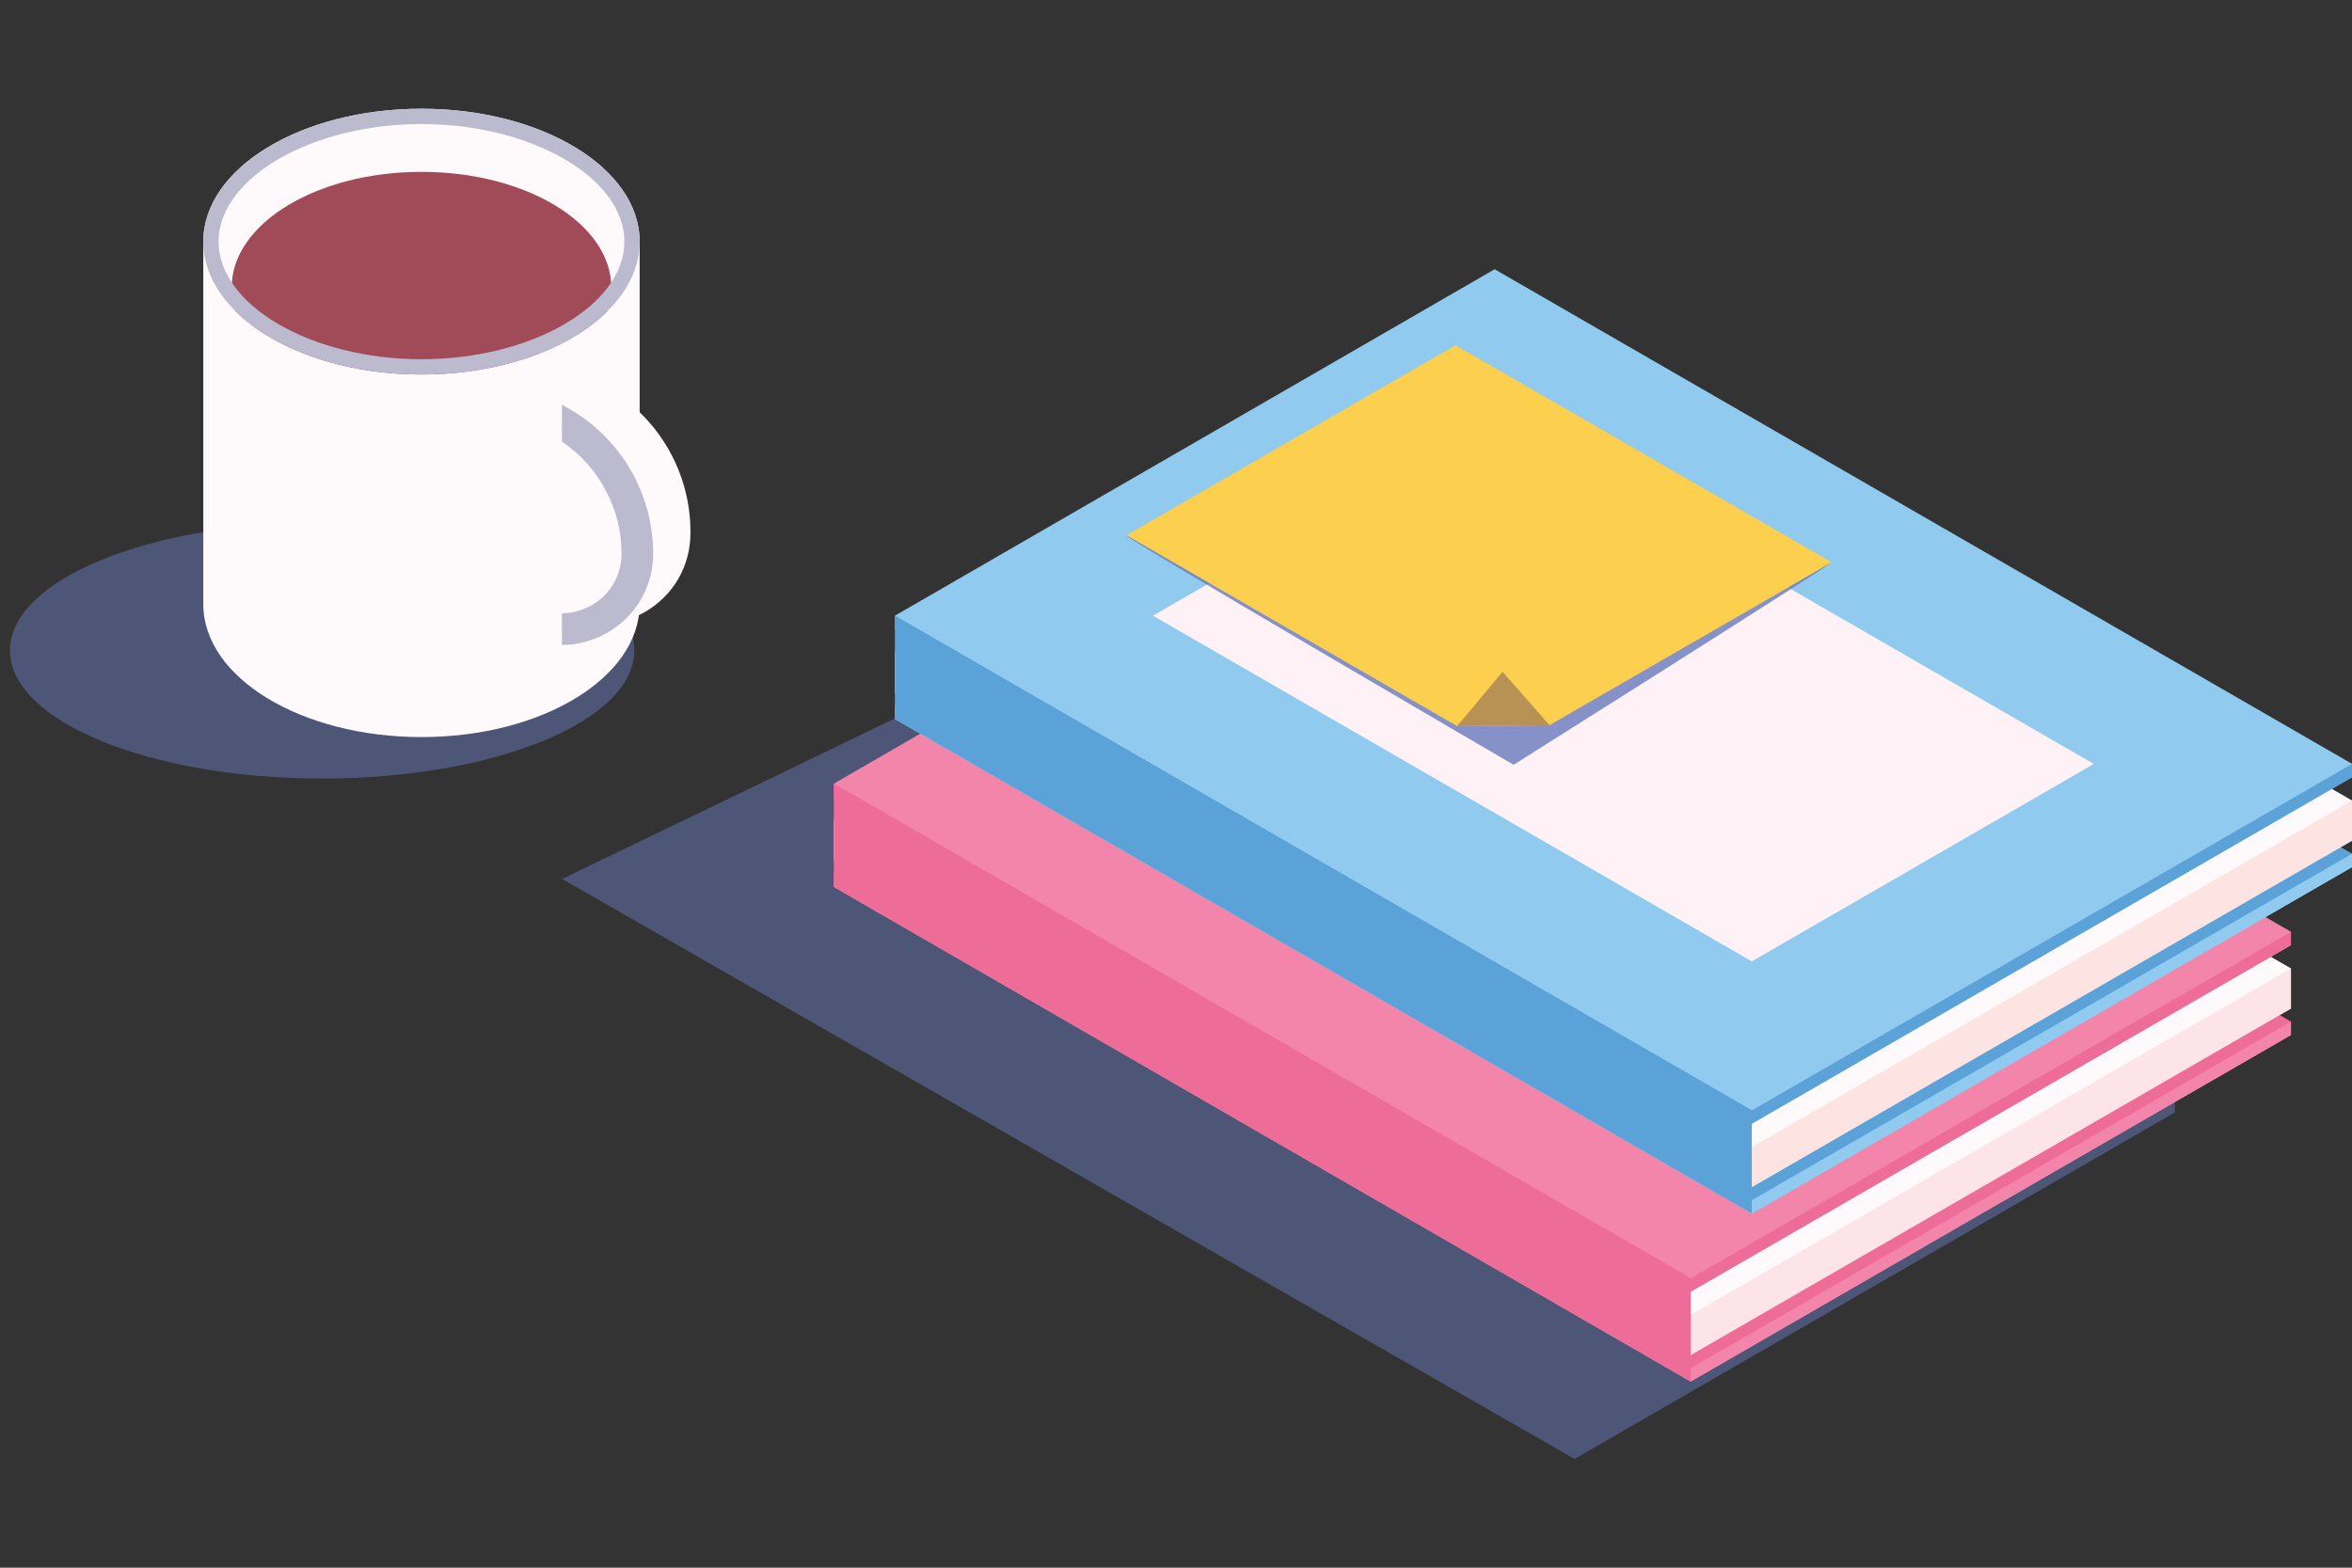 <?xml version="1.0" encoding="utf-8"?>
<!-- Generator: Adobe Illustrator 16.0.0, SVG Export Plug-In . SVG Version: 6.00 Build 0)  -->
<!DOCTYPE svg PUBLIC "-//W3C//DTD SVG 1.1//EN" "http://www.w3.org/Graphics/SVG/1.1/DTD/svg11.dtd">
<svg version="1.1" id="Layer_1" xmlns="http://www.w3.org/2000/svg" xmlns:xlink="http://www.w3.org/1999/xlink" x="0px" y="0px"
	 width="150px" height="100px" viewBox="0 0 150 100" enable-background="new 0 0 150 100" xml:space="preserve">
<rect x="0" y="0" width="150" height="100" fill="#333333" stroke="none"/>
<polygon opacity="0.5" fill="#687BBC" points="138.701,64.378 84.017,32.827 35.851,56.067 100.417,93.063 138.701,70.96 
	138.701,70.108 137.979,69.691 138.701,69.273 138.701,66.718 137.411,65.974 138.701,65.229 "/>
<g>
	<g>
		<polygon fill="#F384AA" points="146.111,66.02 91.427,34.469 53.175,56.57 107.827,88.124 		"/>
		<polygon fill="#F384AA" points="53.175,55.719 53.175,56.57 107.827,88.124 146.111,66.02 146.111,65.168 		"/>
		<g>
			<polygon fill="#EE6C98" points="146.111,65.168 91.427,33.617 53.175,55.719 107.827,87.271 			"/>
		</g>
	</g>
	<g>
		<polygon fill="#F384AA" points="146.111,64.334 91.427,32.783 53.175,54.884 107.827,86.438 		"/>
		<polygon fill="#FDE4E9" points="53.175,52.328 53.175,54.884 107.827,86.438 146.111,64.334 146.111,61.777 		"/>
		<g>
			<polygon fill="#FEF9FB" points="146.111,61.777 91.427,30.226 53.175,52.328 107.827,83.881 			"/>
		</g>
	</g>
	<g>
		<polygon fill="#F384AA" points="146.111,60.289 91.427,28.738 53.175,50.839 107.827,82.394 		"/>
		<polygon fill="#EE6C98" points="53.175,49.988 53.175,50.839 107.827,82.394 146.111,60.289 146.111,59.438 		"/>
		<g>
			<polygon fill="#F384AA" points="146.111,59.438 91.427,27.886 53.175,49.988 107.827,81.541 			"/>
		</g>
	</g>
	<polygon fill="#EE6C98" points="107.827,81.541 107.827,88.124 53.175,56.57 53.175,49.988 	"/>
</g>
<g>
	<g>
		<polygon fill="#90CBEF" points="150.007,55.31 95.322,23.758 57.07,45.86 111.722,77.412 		"/>
		<polygon fill="#90CBEF" points="57.07,45.007 57.07,45.86 111.722,77.412 150.007,55.31 150.007,54.457 		"/>
		<g>
			<polygon fill="#5BA2D9" points="150.007,54.457 95.322,22.906 57.07,45.007 111.722,76.561 			"/>
		</g>
	</g>
	<g>
		<polygon fill="#90CBEF" points="150.007,53.623 95.322,22.072 57.07,44.173 111.722,75.725 		"/>
		<polygon fill="#FDE4E2" points="57.07,41.617 57.07,44.173 111.722,75.725 150.007,53.623 150.007,51.066 		"/>
		<g>
			<polygon fill="#FEF9FB" points="150.007,51.066 95.322,19.516 57.07,41.617 111.722,73.17 			"/>
		</g>
	</g>
	<g>
		<polygon fill="#90CBEF" points="150.007,49.579 95.322,18.028 57.07,40.129 111.722,71.681 		"/>
		<polygon fill="#5BA2D9" points="57.07,39.276 57.07,40.129 111.722,71.681 150.007,49.579 150.007,48.727 		"/>
		<g>
			<polygon fill="#90CBEF" points="150.007,48.727 95.322,17.175 57.07,39.276 111.722,70.829 			"/>
			<polygon fill="#FEF2F7" points="73.533,39.274 95.325,26.683 133.535,48.729 111.722,61.323 			"/>
		</g>
	</g>
	<polygon fill="#5BA2D9" points="111.722,70.829 111.722,77.412 57.07,45.86 57.07,39.276 	"/>
</g>
<ellipse opacity="0.5" fill="#687BBC" cx="20.543" cy="41.494" rx="19.908" ry="8.167"/>
<g>
	<g>
		<path fill="#FEF9FB" d="M31.343,9.241l-18.378,6.172v23.127c0,4.681,6.23,8.477,13.915,8.477c7.685,0,13.915-3.796,13.915-8.477
			V15.413L31.343,9.241z"/>
		<ellipse fill="#FEF9FB" cx="26.88" cy="15.413" rx="13.915" ry="8.477"/>
		<path fill="#A14B59" d="M15.034,19.86c2.451,2.418,6.839,4.029,11.846,4.029c5.007,0,9.395-1.611,11.846-4.029
			c0.169-0.491,0.259-1,0.259-1.522c0-4.073-5.419-7.375-12.105-7.375c-6.686,0-12.106,3.301-12.106,7.375
			C14.774,18.86,14.865,19.37,15.034,19.86z"/>
	</g>
	<path fill="#BCBACE" d="M26.88,7.912c7.014,0,12.94,3.435,12.94,7.501c0,4.067-5.926,7.502-12.94,7.502s-12.94-3.435-12.94-7.502
		C13.94,11.347,19.866,7.912,26.88,7.912 M26.88,6.937c-7.685,0-13.915,3.795-13.915,8.476c0,4.682,6.23,8.477,13.915,8.477
		c7.685,0,13.915-3.794,13.915-8.477C40.794,10.732,34.565,6.937,26.88,6.937L26.88,6.937z"/>
	<g>
		<path fill="#FEF9FB" d="M38.75,24.759l-0.508-0.293v0.008l-0.008-0.004v0.009l-0.008-0.005v0.009l-0.007-0.004v0.009l-0.009-0.004
			v0.009l-0.008-0.005v0.009l-0.008-0.004v0.009l-0.008-0.004v0.009l-0.007-0.004v0.009l-0.008-0.005v0.01l-0.007-0.005v0.009
			l-0.009-0.004v0.009l-0.008-0.004v0.009l-0.007-0.005v0.009l-0.009-0.004v0.01l-0.007-0.005v0.01l-0.008-0.005v0.009l-0.008-0.004
			v0.008l-0.008-0.004v0.009l-0.008-0.005v0.009l-0.008-0.004v0.009l-0.008-0.005v0.009l-0.008-0.005v0.009l-0.008-0.004v0.009
			l-0.008-0.005v0.009l-0.008-0.004v0.009l-0.008-0.005v0.01l-0.008-0.005v0.009l-0.008-0.004v0.009l-0.008-0.005v0.009L38.002,24.6
			v0.009l-0.008-0.004v0.009l-0.008-0.005v0.009l-0.008-0.004v0.009l-0.008-0.004v0.009l-0.008-0.005v0.009l-0.008-0.004v0.009
			l-0.008-0.004v0.009l-0.008-0.004v0.009l-0.008-0.005v0.009l-0.008-0.004v0.008l-0.008-0.004v0.009l-0.008-0.004v0.009
			l-0.009-0.005v0.009l-0.007-0.004v0.009l-0.008-0.004v0.009l-0.008-0.004v0.009l-0.007-0.005v0.009l-0.009-0.005v0.009
			l-0.007-0.004v0.009l-0.008-0.005v0.009l-0.008-0.004v0.009l-0.008-0.005v0.009l-0.008-0.005v0.009l-0.007-0.005v0.01
			l-0.008-0.005v0.009l-0.008-0.005v0.009l-0.007-0.004v0.009l-0.009-0.005v0.01l-0.007-0.005v0.01l-0.008-0.004v0.009l-0.008-0.005
			v0.009l-0.008-0.004v0.009l-0.008-0.005v0.009l-0.008-0.005v0.009l-0.008-0.004v0.009l-0.008-0.005v0.009l-0.008-0.005v0.009
			l-0.009-0.004v0.009l-0.008-0.005v0.009l-0.008-0.004v0.009l-0.007-0.004v0.009l-0.008-0.005v0.009l-0.008-0.004v0.008
			l-0.008-0.004v0.008l-0.008-0.004v0.01l-0.007-0.005v0.009l-0.009-0.004v0.008l-0.007-0.004v0.009L37.61,24.82v0.009l-0.008-0.004
			v0.009l-0.007-0.005v0.009l-0.008-0.005v0.009l-0.008-0.004v0.009l-0.008-0.005v0.009l-0.008-0.004v0.009l-0.008-0.004v0.009
			l-0.008-0.005v0.009l-0.007-0.005v0.01l-0.009-0.005v0.009l-0.008-0.005v0.009l-0.007-0.004v0.009l-0.009-0.005v0.01l-0.007-0.005
			v0.009l-0.009-0.004v0.009l-0.008-0.005V24.9l-0.008-0.004v0.009L37.466,24.9v0.009l-0.008-0.005v0.009l-0.008-0.005v0.01
			l-0.008-0.005v0.009l-0.008-0.005v0.009l-0.008-0.004v0.009l-0.008-0.005v0.009l-0.008-0.004v0.009l-0.008-0.005v0.009
			l-0.008-0.005v0.009l-0.008-0.004v0.008l-0.008-0.004v0.009l-0.008-0.005v0.01l-0.008-0.005v0.009l-0.008-0.004v0.008
			l-0.008-0.004v0.009l-0.008-0.004v0.009l-0.008-0.004v0.009l-0.008-0.004v0.009l-0.008-0.005v0.009l-0.008-0.004v0.009
			l-0.008-0.004v0.009l-0.009-0.004v0.009l-0.007-0.004v0.01l-0.009-0.005v0.009l-0.007-0.004v0.009l-0.008-0.004v0.009
			l-0.009-0.005v0.009l-0.007-0.004v0.009l-0.008-0.005v0.01l-0.008-0.005v0.009l-0.008-0.004v0.009l-0.008-0.005v0.009
			l-0.008-0.005v0.009l-0.009-0.004v0.009l-0.007-0.005v0.009l-0.008-0.004v0.009l-0.008-0.005v0.009l-0.008-0.005v0.009
			l-0.008-0.004v0.009l-0.008-0.005v0.01l-0.008-0.005v0.009l-0.008-0.004v0.009l-0.008-0.005v0.009l-0.008-0.005v0.009
			l-0.007-0.004v0.009l-0.008-0.005v0.01l-0.008-0.005v0.009l-0.008-0.004v0.008l-0.008-0.004v0.009l-0.008-0.005v0.009
			l-0.008-0.004v0.008l-0.008-0.004v0.01l-0.008-0.005v0.009l-0.007-0.004v0.009l-0.008-0.004v0.009l-0.008-0.004v0.009
			l-0.007-0.004v0.009l-0.008-0.005v0.009l-0.008-0.004v0.009l-0.008-0.004v0.009l-0.008-0.005v0.009l-0.008-0.004v0.009
			l-0.008-0.004v0.01l-0.007-0.005v0.009l-0.009-0.004v0.009l-0.008-0.005v0.009l-0.007-0.005v0.009l-0.009-0.004v0.01l-0.007-0.005
			v0.01l-0.008-0.005v0.009l-0.008-0.004v0.009l-0.008-0.005v0.009l-0.007-0.004v0.009l-0.009-0.005v0.01l-0.008-0.005v0.009
			l-0.008-0.004v0.009l-0.008-0.005v0.009l-0.008-0.005v0.009l-0.008-0.004v0.009l-0.008-0.005v0.01l-0.008-0.005v0.009
			l-0.008-0.004v0.009l-0.008-0.005v0.009l-0.008-0.004v0.008l-0.008-0.004v0.009l-0.008-0.005v0.01l-0.008-0.005v0.009
			l-0.008-0.004v0.008l-0.008-0.004v0.009l-0.008-0.004v0.009l-0.008-0.004v0.01l-0.008-0.005v0.009l-0.008-0.004v0.009
			l-0.008-0.004v0.009l-0.008-0.005v0.009L36.7,25.331v0.009l-0.008-0.004v0.01l-0.008-0.005v0.009l-0.008-0.004v0.009l-0.008-0.004
			v0.009l-0.008-0.005v0.009l-0.008-0.004v0.009l-0.008-0.005v0.01l-0.008-0.005v0.009l-0.008-0.004v0.009l-0.008-0.005v0.009
			l-0.008-0.005v0.009l-0.007-0.004v0.009l-0.008-0.005v0.009l-0.008-0.004v0.009l-0.008-0.005v0.009l-0.009-0.005v0.009
			l-0.007-0.004v0.01l-0.008-0.005v0.01l-0.008-0.005v0.009l-0.008-0.004v0.009l-0.008-0.005v0.009l-0.007-0.004v0.008l-0.008-0.004
			v0.009l-0.008-0.005v0.01L36.5,25.443v0.008l-0.008-0.004v0.008l-0.009-0.004v0.009l-0.007-0.004v0.009l-0.009-0.004v0.009
			l-0.008-0.005v0.009l-0.007-0.004v0.009l-0.009-0.004v0.009l-0.008-0.004v0.009l-0.007-0.004v0.009l-0.009-0.005v0.009
			l-0.007-0.004v0.009l-0.008-0.004v0.009l-0.008-0.004v0.009l-0.007-0.005v0.009l-0.008-0.004v0.01l-0.007-0.005v0.01l-0.009-0.005
			v0.009l-0.008-0.004v0.009l-0.007-0.005v0.009l-0.009-0.005v0.009l-0.007-0.004v0.009l-0.008-0.005v0.01l-0.009-0.005v0.009
			l-0.007-0.004v0.009L36.3,25.555v0.009l-0.008-0.004v0.009l-0.009-0.005v0.01l-0.007-0.005v0.009l-0.009-0.004v0.009l-0.008-0.005
			v0.009l-0.008-0.005v0.009l-0.008-0.004v0.009l-0.008-0.005v0.01l-0.008-0.005v0.009L36.22,25.6v0.009l-0.008-0.005v0.009
			l-0.008-0.004v0.008l-0.008-0.004v0.009l-0.008-0.005v0.01l-0.008-0.005v0.009l-0.008-0.004v0.009l-0.008-0.004v0.009
			l-0.007-0.004v0.009l-0.008-0.005v0.009l-0.008-0.004v0.009l-0.008-0.004v0.009l-0.008-0.004v0.009l-0.008-0.004v0.009
			l-0.008-0.004v0.009L36.1,25.667v0.01l-0.008-0.005v0.009l-0.008-0.004v0.009l-0.007-0.004v0.009l-0.01-0.005v0.009l-0.007-0.004
			v0.01l-0.008-0.005v0.01l-0.008-0.005v0.009l-0.008-0.004v0.009l-0.008-0.005v0.009l-0.007-0.004v0.01l-0.008-0.005v0.01
			l-0.008-0.005v0.009l-0.008-0.004v0.009l-0.008-0.005v0.009l-0.008-0.005v0.009l-0.008-0.004v0.009l-0.008-0.005v0.01
			l-0.008-0.004v0.009l-0.008-0.004v0.009l-0.008-0.005v0.009l-0.008-0.004v0.009l-0.008-0.004v0.009l-0.008-0.004v0.009
			l-0.008-0.005v0.009L35.9,25.779v0.008l-0.008-0.004v0.009l-0.008-0.005v0.009l-0.008-0.005v0.009l-0.008-0.004v0.009
			l-0.009-0.004v0.009l-0.008-0.004v0.009l-0.007-0.005v0.009l-0.009-0.004v2.353c2.36,1.588,3.804,4.272,3.804,7.14
			c0,0.91-0.312,1.755-0.867,2.424c-0.176,0.025-0.353,0.039-0.53,0.039v0.004c-0.002,0-0.005,0-0.008,0v0.005
			c-0.002,0-0.005,0-0.008,0v0.004c-0.003,0-0.005,0-0.007,0v0.004c-0.003,0-0.005,0-0.009,0v0.004c-0.003,0-0.005,0-0.008,0v0.004
			c-0.003,0-0.005,0-0.008,0v0.004c-0.002,0-0.005,0-0.008,0v0.005c-0.003,0-0.005,0-0.007,0v0.004c-0.003,0-0.006,0-0.008,0v0.004
			c-0.002,0-0.005,0-0.007,0v0.004c-0.004,0-0.007,0-0.009,0v0.003c-0.002,0-0.005,0-0.008,0v0.005c-0.003,0-0.005,0-0.007,0v0.004
			c-0.003,0-0.006,0-0.009,0v0.004c-0.002,0-0.005,0-0.007,0v0.004c-0.003,0-0.006,0-0.008,0v0.004c-0.002,0-0.006,0-0.008,0v0.004
			c-0.003,0-0.005,0-0.008,0v0.005c-0.002,0-0.005,0-0.008,0v0.004c-0.002,0-0.005,0-0.008,0v0.004c-0.002,0-0.005,0-0.008,0v0.005
			c-0.002,0-0.005,0-0.008,0v0.004c-0.002,0-0.005,0-0.008,0v0.004c-0.002,0-0.005,0-0.008,0v0.005c-0.002,0-0.005,0-0.008,0v0.004
			c-0.002,0-0.005,0-0.008,0v0.004c-0.003,0-0.005,0-0.008,0v0.004c-0.003,0-0.005,0-0.008,0v0.004c-0.003,0-0.005,0-0.008,0v0.004
			c-0.003,0-0.005,0-0.008,0v0.004c-0.003,0-0.005,0-0.008,0v0.004c-0.003,0-0.005,0-0.008,0v0.004c-0.003,0-0.005,0-0.008,0v0.004
			c-0.003,0-0.005,0-0.008,0v0.004c-0.003,0-0.005,0-0.008,0v0.004c-0.002,0-0.006,0-0.008,0v0.004c-0.003,0-0.006,0-0.008,0v0.004
			c-0.003,0-0.006,0-0.008,0v0.004c-0.003,0-0.006,0-0.008,0v0.004c-0.003,0-0.006,0-0.008,0v0.004c-0.002,0-0.005,0-0.008,0v0.005
			c-0.003,0-0.006,0-0.008,0v0.004c-0.003,0-0.006,0-0.009,0v0.004c-0.002,0-0.004,0-0.007,0v0.004c-0.002,0-0.005,0-0.008,0v0.004
			c-0.002,0-0.005,0-0.008,0v0.005c-0.002,0-0.005,0-0.007,0v0.004c-0.002,0-0.005,0-0.009,0v0.003c-0.002,0-0.004,0-0.007,0v0.004
			c-0.002,0-0.005,0-0.008,0v0.004c-0.002,0-0.005,0-0.008,0v0.004c-0.003,0-0.005,0-0.008,0v0.005c-0.003,0-0.005,0-0.008,0v0.004
			c-0.002,0-0.004,0-0.007,0v0.004c-0.003,0-0.006,0-0.008,0v0.004c-0.003,0-0.005,0-0.008,0v0.004c-0.002,0-0.004,0-0.007,0v0.004
			c-0.003,0-0.006,0.001-0.009,0.001v0.004c-0.002,0-0.004,0-0.007,0v0.004c-0.003,0-0.005,0-0.008,0v0.004
			c-0.003,0-0.006,0-0.008,0v0.004c-0.003,0-0.006,0-0.008,0v0.004c-0.003,0-0.006,0-0.008,0v0.004c-0.002,0-0.006,0-0.008,0v0.004
			c-0.003,0-0.006,0-0.008,0v0.004c-0.003,0-0.006,0-0.008,0v0.004c-0.003,0-0.006,0-0.008,0v0.004c-0.003,0-0.006,0-0.009,0v0.004
			c-0.002,0-0.005,0-0.008,0v0.004c-0.002,0-0.005,0-0.008,0v0.004c-0.002,0-0.005,0-0.007,0v0.004c-0.002,0-0.005,0-0.008,0v0.004
			c-0.002,0-0.005,0-0.008,0v0.004c-0.002,0-0.005,0-0.008,0v0.004c-0.002,0-0.005,0-0.008,0v0.004c-0.002,0-0.005,0-0.007,0v0.004
			c-0.002,0-0.006,0-0.009,0v0.004c-0.002,0-0.004,0-0.007,0v0.004c-0.003,0-0.005,0-0.008,0v0.004c-0.002,0-0.005,0-0.008,0v0.004
			c-0.003,0-0.005,0-0.007,0v0.004c-0.003,0-0.005,0-0.008,0v0.003c-0.002,0-0.004,0-0.008,0v0.004c-0.003,0-0.005,0-0.008,0v0.004
			c-0.002,0-0.005,0-0.008,0v0.003c-0.003,0-0.005,0-0.008,0v0.005c-0.003,0-0.006,0-0.008,0v0.004c-0.002,0-0.005,0-0.007,0v0.004
			c-0.003,0-0.006,0-0.009,0v0.004c-0.002,0-0.005,0-0.008,0v0.004c-0.003,0-0.005,0-0.007,0v0.005c-0.003,0-0.006,0-0.009,0v0.004
			c-0.002,0-0.005,0-0.007,0v0.004c-0.003,0-0.006,0-0.009,0v0.004c-0.002,0-0.005,0-0.008,0V38.2c-0.003,0-0.005,0-0.008,0v0.004
			c-0.002,0-0.005,0-0.008,0v0.004c-0.002,0-0.005,0-0.008,0v0.004c-0.002,0-0.005,0-0.008,0v0.004c-0.002,0-0.005,0-0.008,0v0.004
			c-0.002,0-0.005,0-0.008,0v0.004c-0.002,0-0.005,0-0.008,0v0.004c-0.003,0-0.005,0.001-0.008,0.001v0.004
			c-0.002,0-0.005,0-0.008,0v0.004c-0.003,0-0.005,0-0.008,0v0.004c-0.003,0-0.005,0-0.008,0v0.004c-0.003,0-0.005,0-0.008,0v0.004
			c-0.003,0-0.005,0-0.008,0v0.004c-0.002,0-0.005,0-0.008,0v0.004c-0.003,0-0.006,0-0.008,0v0.004c-0.003,0-0.006,0-0.008,0v0.004
			c-0.003,0-0.006,0-0.008,0v0.004c-0.003,0-0.006,0-0.008,0v0.004c-0.002,0-0.005,0-0.008,0v0.004c-0.003,0-0.006,0-0.008,0v0.004
			c-0.003,0-0.006,0-0.008,0v0.004c-0.003,0-0.005,0-0.008,0v0.004c-0.003,0-0.006,0-0.008,0v0.004c-0.002,0-0.005,0-0.009,0v0.004
			c-0.002,0-0.005,0-0.007,0v0.004c-0.002,0-0.006,0-0.009,0v0.004c-0.002,0-0.004,0-0.007,0v0.003c-0.002,0-0.005,0-0.008,0v0.004
			c-0.002,0-0.005,0-0.009,0v0.004c-0.002,0-0.004,0-0.007,0v0.004c-0.002,0-0.005,0-0.008,0v0.004c-0.002,0-0.004,0-0.008,0v0.004
			c-0.003,0-0.005,0-0.008,0v0.004c-0.003,0-0.005,0-0.008,0v0.004c-0.003,0-0.005,0-0.008,0v0.004c-0.003,0-0.006,0-0.009,0v0.004
			c-0.002,0-0.004,0-0.007,0v0.004c-0.003,0-0.005,0-0.008,0v0.004c-0.003,0-0.005,0-0.008,0v0.004c-0.003,0-0.005,0-0.008,0v0.004
			c-0.003,0-0.006,0-0.008,0v0.004c-0.003,0-0.006,0-0.008,0v0.004c-0.003,0-0.006,0-0.008,0v0.004c-0.003,0-0.006,0-0.008,0v0.004
			c-0.003,0-0.006,0-0.008,0v0.004c-0.003,0-0.006,0-0.008,0v0.004c-0.002,0-0.005,0-0.007,0v0.004c-0.003,0-0.006,0-0.008,0v0.004
			c-0.003,0-0.006,0-0.008,0v0.004c-0.002,0-0.005,0-0.008,0v0.004c-0.002,0-0.004,0-0.008,0v0.004c-0.002,0-0.005,0-0.008,0v0.005
			c-0.002,0-0.005,0-0.008,0v0.004c-0.002,0-0.005,0-0.008,0v0.004c-0.002,0-0.005,0-0.008,0v0.004c-0.002,0-0.004,0-0.007,0v0.004
			c-0.002,0-0.005,0-0.008,0v0.004c-0.003,0-0.005,0-0.008,0v0.004c-0.003,0-0.005,0-0.007,0v0.004c-0.003,0-0.005,0-0.008,0v0.004
			c-0.003,0-0.005,0-0.008,0v0.003c-0.003,0-0.005,0-0.008,0v0.004c-0.002,0-0.005,0-0.008,0v0.004c-0.003,0-0.005,0-0.008,0v0.004
			c-0.003,0-0.005,0-0.008,0v0.004c-0.002,0-0.004,0-0.007,0v0.004c-0.003,0-0.007,0-0.009,0V38.5c-0.002,0-0.005,0-0.008,0v0.004
			c-0.003,0-0.005,0-0.007,0v0.005c-0.003,0-0.006,0-0.009,0v0.004c-0.002,0-0.005,0-0.007,0v0.005c-0.003,0-0.006,0-0.008,0v0.004
			c-0.002,0-0.005,0-0.008,0v0.004c-0.003,0-0.005,0-0.008,0v0.004c-0.002,0-0.005,0-0.007,0v0.005c-0.002,0-0.005,0-0.009,0v0.004
			c-0.002,0-0.005,0-0.008,0v0.004c-0.002,0-0.005,0-0.008,0v0.004c-0.002,0-0.005,0-0.008,0v0.004c-0.002,0-0.005,0-0.008,0v0.004
			c-0.002,0-0.005,0-0.008,0v0.004c-0.002,0-0.005,0-0.008,0v0.004c-0.002,0-0.005,0-0.008,0v0.004c-0.003,0-0.005,0-0.008,0v0.004
			c-0.003,0-0.005,0-0.008,0v0.004c-0.003,0-0.005,0-0.008,0v0.005c-0.002,0-0.005,0-0.008,0v0.003c-0.003,0-0.005,0-0.008,0v0.004
			c-0.003,0-0.005,0-0.008,0v0.004c-0.003,0-0.005,0-0.008,0v0.004c-0.003,0-0.005,0-0.008,0v0.004c-0.002,0-0.005,0-0.008,0v0.005
			c-0.003,0-0.005,0-0.008,0v0.004c-0.003,0-0.006,0-0.008,0v0.004c-0.003,0-0.005,0-0.008,0v0.003c-0.003,0-0.006,0-0.008,0v0.004
			c-0.002,0-0.005,0-0.008,0v0.004c-0.003,0-0.005,0.001-0.008,0.001v0.003c-0.003,0-0.006,0-0.008,0v0.004
			c-0.003,0-0.005,0.001-0.008,0.001v0.004c-0.003,0-0.006,0-0.008,0v0.003c-0.002,0-0.005,0-0.008,0v0.004
			c-0.002,0-0.005,0-0.008,0v0.005c-0.002,0-0.005,0-0.008,0v0.004c-0.002,0-0.005,0-0.008,0v0.004c-0.002,0-0.005,0-0.008,0v0.004
			c-0.002,0-0.005,0-0.008,0v0.004c-0.002,0-0.005,0-0.008,0v0.004c-0.003,0-0.005,0-0.008,0v0.005c-0.002,0-0.004,0-0.007,0v0.004
			c-0.003,0-0.005,0-0.008,0v0.004c-0.003,0-0.005,0-0.008,0v0.004c-0.003,0-0.005,0-0.008,0v0.004c-0.003,0-0.005,0-0.009,0v0.004
			c-0.002,0-0.004,0.001-0.007,0.001v0.004c-0.003,0-0.005,0-0.008,0v0.004c-0.003,0-0.005,0-0.008,0v0.004
			c-0.003,0-0.005,0-0.008,0v0.004c-0.003,0-0.005,0-0.008,0v0.004c-0.002,0-0.005,0-0.007,0v0.005c-0.003,0-0.006,0-0.008,0v0.004
			c-0.003,0-0.006,0-0.008,0v0.004c-0.003,0-0.006,0-0.008,0v0.004c-0.003,0-0.006,0-0.008,0v0.004c-0.003,0-0.006,0-0.009,0v0.004
			c-0.002,0-0.005,0-0.007,0v0.005c-0.003,0-0.006,0-0.009,0v0.004c-0.002,0-0.005,0-0.008,0v0.004c-0.002,0-0.004,0-0.007,0v0.004
			c-0.002,0-0.005,0-0.009,0v0.004c-0.002,0-0.005,0-0.008,0v0.005c-0.002,0-0.005,0-0.007,0v0.003c-0.002,0-0.005,0-0.009,0v0.004
			c-0.002,0-0.004,0-0.007,0v0.004c-0.002,0-0.005,0-0.008,0v0.003c-0.002,0-0.005,0-0.008,0v0.004c-0.003,0-0.005,0-0.007,0v0.004
			c-0.003,0-0.005,0-0.008,0v0.004c-0.002,0-0.004,0-0.007,0v0.004c-0.004,0-0.006,0-0.009,0v0.004c-0.002,0-0.005,0-0.008,0v0.004
			c-0.003,0-0.005,0-0.007,0v0.004c-0.003,0-0.006,0-0.009,0v0.005c-0.002,0-0.005,0-0.007,0v0.004c-0.003,0-0.005,0-0.008,0v0.004
			c-0.003,0-0.006,0-0.009,0v0.004c-0.003,0-0.005,0-0.007,0v0.004c-0.003,0-0.006,0-0.008,0v0.004c-0.002,0-0.006,0-0.008,0v0.004
			c-0.003,0-0.006,0-0.009,0v0.004c-0.002,0-0.005,0-0.007,0v0.004c-0.003,0-0.005,0-0.009,0v0.004c-0.002,0-0.005,0-0.008,0v0.004
			c-0.002,0-0.005,0-0.008,0v0.005c-0.002,0-0.005,0-0.008,0v0.004c-0.002,0-0.005,0-0.008,0v0.004c-0.002,0-0.005,0-0.008,0v0.004
			c-0.002,0-0.005,0-0.008,0v0.004c-0.002,0-0.005,0-0.008,0v0.005c-0.002,0-0.005,0-0.008,0v0.004c-0.003,0-0.005,0-0.008,0v0.004
			c-0.003,0-0.005,0-0.008,0v0.004c-0.003,0-0.005,0-0.008,0v0.004c-0.003,0-0.005,0-0.008,0v0.004c-0.002,0-0.005,0-0.008,0v0.005
			c-0.003,0-0.005,0-0.007,0v0.004c-0.003,0-0.006,0-0.008,0v0.004c-0.003,0-0.005,0-0.008,0v0.004c-0.003,0-0.006,0-0.008,0v0.003
			c-0.002,0-0.005,0-0.008,0v0.004c-0.003,0-0.005,0-0.008,0v0.005c-0.003,0-0.006,0-0.008,0v0.003c-0.003,0-0.005,0-0.008,0v0.004
			c-0.003,0-0.006,0-0.008,0v0.004c-0.002,0-0.005,0-0.008,0v0.004c-0.003,0-0.005,0-0.007,0v0.005c-0.003,0-0.006,0-0.01,0v0.004
			c-0.002,0-0.004,0-0.007,0v0.004c-0.002,0-0.005,0-0.008,0v0.004c-0.002,0-0.005,0-0.008,0v0.004c-0.003,0-0.005,0-0.008,0v0.004
			c-0.002,0-0.005,0-0.008,0v0.004c-0.002,0-0.004,0-0.007,0v0.004c-0.002,0-0.006,0-0.008,0v0.004c-0.002,0-0.005,0-0.008,0v0.004
			c-0.003,0-0.005,0-0.008,0v0.004c-0.002,0-0.006,0-0.008,0v0.004c-0.003,0-0.005,0-0.008,0v0.004c-0.003,0-0.005,0-0.008,0v0.004
			c-0.003,0-0.005,0-0.008,0v0.004c-0.003,0-0.005,0-0.008,0v0.004c-0.003,0-0.005,0-0.008,0v0.004c-0.003,0-0.005,0-0.008,0v0.005
			c-0.003,0-0.006,0-0.008,0v0.004c-0.003,0-0.006,0-0.008,0v0.004c-0.003,0-0.006,0-0.008,0v0.004c-0.003,0-0.005,0-0.008,0v0.004
			c-0.003,0-0.006,0-0.008,0v0.004c-0.003,0-0.006,0-0.008,0v0.004c-0.003,0-0.006,0-0.008,0v0.004c-0.003,0-0.006,0-0.008,0v0.004
			c-0.003,0-0.005,0-0.008,0v0.004c-0.003,0-0.006,0-0.009,0v0.004c-0.002,0-0.005,0-0.008,0v0.004c-0.002,0-0.005,0-0.007,0v0.005
			c-0.002,0-0.006,0-0.009,0v2.019c1,0,2.001-0.264,2.912-0.791c0.001,0,0.001-0.001,0.002-0.001c0.002,0,0.004-0.002,0.006-0.003
			c0,0,0.001,0,0.002-0.001c0.002-0.001,0.003-0.002,0.005-0.002c0.001,0,0.001-0.001,0.002-0.002
			c0.002-0.001,0.004-0.002,0.006-0.003c0.001,0,0.001-0.001,0.002-0.001c0.002-0.001,0.004-0.002,0.006-0.003
			c0,0,0.001-0.001,0.002-0.001c0.002-0.001,0.004-0.002,0.005-0.002c0.001-0.001,0.001-0.002,0.002-0.002
			c0.002-0.001,0.005-0.002,0.006-0.003c0,0,0.001-0.001,0.003-0.001c0.001-0.001,0.004-0.002,0.005-0.003
			c0.001,0,0.001-0.001,0.002-0.001c0.002-0.001,0.004-0.002,0.005-0.002c0.001-0.001,0.002-0.001,0.003-0.002
			c0.001,0,0.003-0.002,0.005-0.003c0,0,0.001-0.001,0.003-0.001c0.001-0.001,0.003-0.002,0.005-0.003
			c0.001,0,0.002-0.001,0.003-0.001c0.001-0.001,0.003-0.002,0.005-0.004c0.001,0,0.002-0.001,0.003-0.001
			c0.001-0.001,0.004-0.002,0.006-0.003c0,0,0.001-0.001,0.002-0.001c0.001-0.001,0.003-0.002,0.005-0.003
			c0.001-0.001,0.002-0.001,0.003-0.001c0.001-0.001,0.003-0.002,0.005-0.003c0.001,0,0.002-0.001,0.002-0.001
			c0.002-0.001,0.003-0.001,0.006-0.003c0.001,0,0.001,0,0.002-0.001c0.001-0.001,0.003-0.002,0.005-0.003
			c0.001,0,0.001-0.001,0.002-0.002c0.002-0.001,0.004-0.001,0.006-0.003c0,0,0.001-0.001,0.002-0.001
			c0.001-0.001,0.003-0.001,0.006-0.003c0,0,0.001,0,0.002-0.001c0.002-0.001,0.003-0.002,0.005-0.003c0.001,0,0.002,0,0.002-0.001
			c0.001-0.001,0.003-0.002,0.006-0.003c0,0,0.001-0.001,0.002-0.001c0.002-0.001,0.003-0.001,0.005-0.003
			c0.001,0,0.001,0,0.002-0.001c0.001-0.001,0.004-0.002,0.006-0.004c0,0,0.001-0.001,0.002-0.001
			c0.002-0.001,0.003-0.001,0.006-0.003c0,0,0.001-0.001,0.002-0.001c0.002-0.001,0.003-0.002,0.005-0.003
			c0.001,0,0.002,0,0.002-0.001c0.002-0.001,0.004-0.002,0.006-0.003c0,0,0.001,0,0.002-0.001c0.002-0.001,0.003-0.001,0.005-0.003
			c0.001,0,0.001-0.001,0.002-0.001c0.002-0.001,0.004-0.002,0.005-0.003c0.001,0,0.002,0,0.002-0.001
			c0.002-0.001,0.005-0.002,0.006-0.003c0,0,0.001-0.001,0.002-0.001c0.002,0,0.004-0.002,0.005-0.003
			c0.001,0,0.002-0.001,0.002-0.001c0.002-0.001,0.004-0.002,0.006-0.003c0,0,0.001-0.001,0.002-0.002
			c0.001-0.001,0.004-0.001,0.005-0.003c0.001,0,0.001-0.001,0.002-0.001c0.002,0,0.004-0.001,0.005-0.003
			c0.001,0,0.002,0,0.003-0.001c0.002-0.001,0.004-0.002,0.005-0.002c0,0,0.002-0.002,0.003-0.002
			c0.001-0.001,0.003-0.001,0.004-0.002c0.001-0.001,0.002-0.001,0.003-0.002c0.002,0,0.004-0.002,0.006-0.003
			c0.001,0,0.002-0.001,0.002-0.001c0.001-0.001,0.004-0.002,0.005-0.002s0.001-0.001,0.003-0.002
			c0.001-0.001,0.003-0.001,0.006-0.003c0.001,0,0.001-0.001,0.002-0.001s0.004-0.002,0.005-0.003c0.001,0,0.002,0,0.003-0.001
			s0.003-0.002,0.005-0.003c0.001-0.001,0.001-0.001,0.002-0.002c0.001-0.001,0.003-0.002,0.006-0.002
			c0-0.001,0.001-0.001,0.002-0.001c0.002-0.001,0.004-0.002,0.006-0.003c0,0,0.001-0.001,0.002-0.001
			c0.002-0.001,0.003-0.002,0.006-0.002c0-0.001,0.001-0.001,0.002-0.002c0.001,0,0.004-0.002,0.006-0.003
			c0,0,0.001-0.001,0.002-0.001c0.002-0.001,0.004-0.002,0.006-0.003c0.001,0,0.001-0.001,0.002-0.001
			c0.001-0.001,0.003-0.002,0.006-0.003c0,0,0.001-0.001,0.002-0.001c0.002-0.001,0.004-0.002,0.006-0.003
			c0,0,0.001-0.001,0.002-0.001c0.001-0.001,0.004-0.002,0.006-0.003c0,0,0.001-0.001,0.002-0.001
			c0.002-0.001,0.003-0.002,0.005-0.003c0.001-0.001,0.002-0.001,0.003-0.002c0.002-0.001,0.003-0.001,0.005-0.003
			c0.001,0,0.001-0.001,0.002-0.001c0.002-0.001,0.003-0.002,0.006-0.003c0,0,0.001-0.002,0.002-0.002
			c0.002-0.001,0.004-0.002,0.006-0.003c0,0,0.001-0.001,0.002-0.001c0.002-0.001,0.004-0.001,0.006-0.003c0,0,0.001,0,0.002-0.001
			c0.002-0.001,0.004-0.002,0.005-0.003c0.001,0,0.002,0,0.003-0.001c0.002-0.001,0.004-0.001,0.005-0.003
			c0.001,0,0.001-0.001,0.002-0.001c0.002-0.001,0.004-0.001,0.006-0.003c0,0,0.001,0,0.002-0.001
			c0.002-0.001,0.004-0.003,0.006-0.004c0,0,0.002,0,0.002-0.001c0.002-0.001,0.004-0.002,0.006-0.003c0,0,0.001-0.001,0.003-0.001
			c0.001-0.001,0.003-0.001,0.004-0.003c0.001,0,0.002,0,0.002-0.001c0.002-0.001,0.004-0.002,0.006-0.003
			c0.001,0,0.002,0,0.003-0.001s0.003-0.001,0.005-0.003c0,0,0.002-0.001,0.003-0.001c0.001-0.001,0.003-0.002,0.005-0.003
			c0.001,0,0.002,0,0.002-0.001c0.002-0.001,0.004-0.002,0.005-0.003c0.001,0,0.002-0.001,0.003-0.001
			c0.001-0.001,0.004-0.001,0.005-0.003c0.002,0,0.002-0.001,0.003-0.001c0.001-0.001,0.004-0.002,0.006-0.003
			c0,0,0.001,0,0.002-0.001c0.001-0.001,0.003-0.002,0.005-0.003c0.001,0,0.001-0.001,0.002-0.001s0.004-0.001,0.006-0.003
			c0.001,0,0.001-0.001,0.002-0.001c0.002,0,0.004-0.002,0.006-0.002c0-0.001,0.001-0.001,0.002-0.002s0.003-0.001,0.005-0.003
			c0.001,0,0.001-0.001,0.002-0.001c0.002,0,0.003-0.001,0.007-0.003c0,0,0.001,0,0.002-0.001c0.001-0.001,0.003-0.002,0.005-0.003
			c0.001,0,0.001-0.001,0.002-0.002c0.002-0.001,0.003-0.001,0.005-0.002c0.001-0.001,0.001-0.001,0.002-0.002
			c0.002,0,0.004-0.002,0.006-0.003c0,0,0.001-0.001,0.002-0.001c0.002-0.001,0.003-0.002,0.005-0.003
			c0.001,0,0.001-0.001,0.002-0.002c0.002-0.001,0.003-0.001,0.006-0.002c0-0.001,0.001-0.001,0.002-0.002
			c0.002,0,0.003-0.002,0.005-0.003c0.001,0,0.002-0.001,0.003-0.001c0.002-0.001,0.003-0.002,0.005-0.002
			c0.001-0.001,0.001-0.001,0.002-0.002c0.002-0.001,0.004-0.002,0.006-0.002c0-0.001,0.001-0.001,0.002-0.001
			c0.002-0.001,0.003-0.002,0.005-0.003c0.001,0,0.001-0.001,0.002-0.002c0.003-0.001,0.005-0.002,0.006-0.002
			c0-0.001,0.001-0.001,0.002-0.002c0.002,0,0.005-0.002,0.006-0.003c0.001,0,0.001-0.001,0.003-0.001
			c0.001-0.001,0.003-0.002,0.005-0.003c0.001,0,0.001-0.001,0.002-0.001c0.003-0.001,0.005-0.001,0.006-0.003
			c0,0,0.001-0.001,0.003-0.001c0.001-0.001,0.003-0.002,0.005-0.003c0.001,0,0.001-0.001,0.002-0.001
			c0.002-0.001,0.004-0.002,0.006-0.003c0-0.001,0.001-0.001,0.003-0.001c0.001-0.001,0.004-0.002,0.005-0.003
			c0.001,0,0.001-0.001,0.002-0.001c0.002-0.001,0.004-0.001,0.005-0.003c0.001,0,0.002,0,0.003-0.001
			c0.001-0.001,0.003-0.002,0.005-0.003c0-0.001,0.002-0.001,0.003-0.001c0.001-0.001,0.004-0.002,0.005-0.003
			c0.001,0,0.002-0.001,0.003-0.001c0.001-0.001,0.003-0.001,0.005-0.003c0.001,0,0.001,0,0.002-0.001
			c0.001-0.002,0.003-0.002,0.006-0.004c0,0,0.001,0,0.002-0.001c0.001-0.001,0.003-0.001,0.006-0.003c0,0,0.001-0.001,0.002-0.001
			c0.001-0.001,0.003-0.001,0.005-0.003c0.001,0,0.002,0,0.002-0.001c0.002-0.001,0.003-0.002,0.006-0.003
			c0-0.001,0.001-0.001,0.002-0.001c0.001-0.001,0.003-0.002,0.005-0.003c0.001,0,0.002-0.001,0.003-0.001
			c0.002-0.001,0.003-0.001,0.005-0.003c0.001,0,0.002,0,0.002-0.001c0.002-0.001,0.003-0.002,0.006-0.003
			c0,0,0.001-0.001,0.002-0.001c0.002-0.001,0.003-0.001,0.005-0.003c0.001,0,0.002-0.001,0.003-0.001
			c0.002-0.001,0.003-0.002,0.006-0.003c0,0,0.001,0,0.002-0.001c0.002-0.001,0.003-0.001,0.005-0.003
			c0.001,0,0.001-0.001,0.002-0.001c0.002,0,0.003-0.001,0.005-0.003c0.001,0,0.002-0.001,0.002-0.001
			c0.003-0.001,0.005-0.003,0.007-0.004c0,0,0.001,0,0.002-0.001c0.002-0.001,0.003-0.001,0.005-0.003
			c0.001,0,0.002-0.001,0.002-0.001c0.002,0,0.003-0.001,0.006-0.003c0,0,0.001,0,0.002-0.001c0.002-0.001,0.005-0.002,0.006-0.003
			s0.001-0.001,0.002-0.002c0.002-0.001,0.004-0.001,0.005-0.003c0.001,0,0.002-0.001,0.002-0.001c0.002,0,0.005-0.002,0.006-0.003
			c0,0,0.001,0,0.002-0.001c0.002-0.001,0.005-0.003,0.006-0.003s0.002-0.001,0.003-0.002c0.001-0.001,0.003-0.001,0.005-0.002
			c0-0.001,0.001-0.001,0.002-0.002c0.002,0,0.004-0.002,0.005-0.003c0.001,0,0.001-0.001,0.003-0.001
			c0.001-0.001,0.003-0.002,0.005-0.002c0.001,0,0.001-0.001,0.002-0.002c0.002-0.001,0.005-0.001,0.006-0.003
			c0.001,0,0.001-0.001,0.003-0.001c0.001,0,0.003-0.002,0.004-0.003c0.001,0,0.002,0,0.003-0.001
			c0.001-0.001,0.003-0.002,0.006-0.002c0.001-0.001,0.002-0.001,0.002-0.002c0.001-0.001,0.004-0.002,0.006-0.003
			c0,0,0.001-0.001,0.002-0.001c0.001-0.001,0.003-0.002,0.005-0.003c0.001,0,0.002-0.001,0.003-0.001
			c0.001-0.001,0.003-0.002,0.005-0.002c0.001-0.001,0.002-0.001,0.003-0.002s0.003-0.002,0.005-0.003
			c0.001,0,0.001-0.001,0.002-0.001c0.001-0.001,0.003-0.003,0.006-0.004c0,0,0.001-0.001,0.002-0.001
			c0.001-0.001,0.004-0.002,0.006-0.003c0-0.001,0.001-0.001,0.002-0.002c0.002,0,0.003-0.002,0.006-0.003
			c0,0,0.001-0.001,0.002-0.001c0.001-0.001,0.003-0.002,0.005-0.003c0.001,0,0.002-0.001,0.003-0.001
			c0.002-0.001,0.003-0.002,0.005-0.003c0.001,0,0.001-0.001,0.002-0.001c0.003-0.001,0.004-0.002,0.006-0.003
			c0,0,0.001,0,0.002-0.001c0.002-0.002,0.004-0.003,0.006-0.003c0-0.001,0.001-0.001,0.002-0.001
			c0.002-0.001,0.003-0.002,0.006-0.003c0,0,0.001-0.001,0.002-0.001c0.002-0.001,0.004-0.001,0.006-0.003
			c0.001,0,0.002,0,0.002-0.001c0.002-0.001,0.004-0.002,0.006-0.003c0.001,0,0.001,0,0.002-0.001
			c0.002-0.001,0.004-0.001,0.006-0.003c0,0,0.001-0.001,0.002-0.001c0.002-0.001,0.004-0.001,0.006-0.003c0,0,0.001,0,0.002-0.001
			c0.002-0.001,0.004-0.002,0.006-0.003c0,0,0.001,0,0.002-0.001c0.002-0.001,0.004-0.001,0.005-0.003
			c0.001,0,0.002-0.001,0.002-0.001c0.002-0.001,0.004-0.002,0.006-0.003c0.001,0,0.001,0,0.002-0.001
			c0.002-0.001,0.004-0.002,0.006-0.003c0,0,0.001-0.001,0.003-0.001c0.001-0.001,0.003-0.001,0.005-0.003
			c0,0,0.002-0.001,0.002-0.001c0.002-0.002,0.004-0.003,0.005-0.004c0,0,0.001,0,0.002-0.001c0.002-0.001,0.004-0.002,0.005-0.003
			c0.002,0,0.002-0.001,0.003-0.001c0.001,0,0.003-0.001,0.005-0.003c0,0,0.001-0.001,0.003-0.001
			c0.001-0.001,0.003-0.002,0.005-0.003c0.001,0,0.002,0,0.003-0.001s0.003-0.001,0.005-0.003c0.001,0,0.001-0.001,0.002-0.001
			c0.002,0,0.004-0.001,0.006-0.003c0-0.001,0.001-0.001,0.002-0.001c0.001-0.001,0.003-0.002,0.005-0.003
			c0.001,0,0.001-0.001,0.002-0.002c0.002-0.001,0.004-0.001,0.006-0.002c0-0.001,0.001-0.001,0.002-0.002
			c0.002,0,0.003-0.002,0.005-0.003c0.001,0,0.001,0,0.002-0.001c0.001,0,0.003-0.002,0.005-0.002c0.001,0,0.001-0.001,0.002-0.002
			c0.003-0.001,0.004-0.001,0.006-0.002c0-0.001,0.001-0.001,0.002-0.002s0.003-0.002,0.005-0.003c0.001,0,0.001-0.001,0.002-0.001
			c0.002-0.001,0.003-0.002,0.006-0.002c0,0,0.001-0.001,0.002-0.002c0.002-0.001,0.004-0.001,0.006-0.003
			c0.001,0,0.001-0.001,0.002-0.001c0.002-0.001,0.003-0.002,0.005-0.003c0.001,0,0.001,0,0.002-0.001
			c0.002-0.001,0.004-0.002,0.006-0.002c0-0.001,0.001-0.001,0.002-0.002c0.002-0.001,0.003-0.002,0.006-0.003
			c0.001,0,0.001-0.001,0.002-0.001c0.002-0.002,0.003-0.003,0.006-0.004c0,0,0.001-0.001,0.002-0.001
			c0.002-0.001,0.005-0.002,0.006-0.003c0.001,0,0.001-0.001,0.002-0.001c0.002,0,0.003-0.002,0.005-0.003
			c0.001,0,0.002-0.001,0.002-0.001c0.002-0.001,0.004-0.002,0.006-0.003c0,0,0.001-0.001,0.002-0.001
			c0.002-0.001,0.004-0.002,0.005-0.003c0.001,0,0.001-0.001,0.002-0.001c0.002-0.001,0.004-0.002,0.006-0.003
			c0-0.001,0.002-0.001,0.002-0.001c0.002-0.001,0.004-0.002,0.006-0.003c0-0.001,0.001-0.001,0.003-0.001
			c0.001-0.001,0.003-0.002,0.005-0.003c0.001,0,0.001-0.001,0.002-0.001c0.002,0,0.004-0.001,0.006-0.003c0,0,0.002,0,0.003-0.001
			c0.001-0.001,0.003-0.002,0.005-0.003c0.001-0.001,0.001-0.001,0.002-0.001c0.002-0.001,0.004-0.002,0.006-0.003
			c0,0,0.002-0.001,0.003-0.001c0.001-0.001,0.003-0.002,0.005-0.003c0.001,0,0.001,0,0.003-0.001
			c0.002-0.001,0.004-0.002,0.005-0.003c0.001,0,0.002,0,0.003-0.001c0.001-0.001,0.003-0.001,0.005-0.003
			c0.001,0,0.001-0.001,0.002-0.001c0.001-0.001,0.003-0.001,0.006-0.003c0,0,0.001,0,0.002-0.001
			c0.001-0.001,0.004-0.002,0.006-0.003c0.001,0,0.001,0,0.002-0.001s0.003-0.001,0.005-0.003c0.001,0,0.002-0.001,0.002-0.001
			c0.002-0.002,0.004-0.002,0.006-0.004c0,0,0.001,0,0.002-0.001c0.002-0.001,0.003-0.002,0.006-0.003c0.001,0,0.002,0,0.002-0.001
			c0.001-0.001,0.003-0.001,0.006-0.003c0,0,0.001-0.001,0.002-0.001c0.002-0.001,0.003-0.002,0.005-0.003
			c0.001,0,0.001,0,0.002-0.001c0.002-0.001,0.003-0.001,0.006-0.003c0.001,0,0.001-0.001,0.002-0.001
			c0.002,0,0.004-0.002,0.006-0.003c0,0,0.001-0.001,0.002-0.001c0.002-0.001,0.003-0.002,0.005-0.003
			c0.001,0,0.002-0.001,0.002-0.001c0.002-0.001,0.003-0.001,0.006-0.003c0.001,0,0.001-0.001,0.002-0.001
			c0.002,0,0.003-0.001,0.005-0.003c0.001,0,0.001,0,0.002-0.001c0.002,0,0.003-0.002,0.005-0.002c0.001,0,0.001-0.001,0.002-0.002
			c0.002-0.001,0.004-0.001,0.006-0.002c0,0,0.001-0.001,0.002-0.002c0.002,0,0.004-0.002,0.005-0.003c0.001,0,0.002,0,0.002-0.001
			c0.002-0.001,0.003-0.002,0.006-0.003c0,0,0.001-0.001,0.002-0.002c0.002-0.001,0.004-0.002,0.005-0.002
			c0.001-0.001,0.001-0.001,0.002-0.002c0.002,0,0.004-0.002,0.006-0.003c0.001,0,0.001-0.001,0.002-0.001
			c0.002-0.001,0.004-0.002,0.006-0.002c0,0,0.001-0.001,0.002-0.002c0.002-0.001,0.004-0.001,0.005-0.002s0.002-0.002,0.003-0.002
			c0.001-0.001,0.004-0.002,0.006-0.003c0,0,0.001-0.001,0.002-0.001c0.002-0.001,0.004-0.002,0.005-0.002
			c0.001-0.001,0.002-0.001,0.003-0.002c0.001-0.001,0.003-0.002,0.005-0.003c0.001,0,0.002-0.001,0.003-0.001
			c0.001-0.001,0.004-0.002,0.006-0.003c0,0,0.002-0.001,0.002-0.001c0.001-0.001,0.004-0.002,0.005-0.003
			c0.002,0,0.002-0.001,0.003-0.001c0.001,0,0.003-0.002,0.005-0.003c0.001,0,0.002-0.001,0.002-0.001
			c0.001-0.001,0.004-0.002,0.006-0.003c0-0.001,0.001-0.001,0.002-0.001c0.001-0.001,0.003-0.002,0.006-0.003
			c0,0,0.001-0.001,0.002-0.001c0.002-0.001,0.003-0.002,0.005-0.003c0.001,0,0.002-0.001,0.002-0.001
			c0.001-0.001,0.004-0.002,0.006-0.003c0.001-0.001,0.001-0.001,0.002-0.001c0.001-0.001,0.003-0.002,0.006-0.003
			c0,0,0.001-0.001,0.002-0.001c0.001-0.001,0.004-0.002,0.006-0.003c0,0,0.001,0,0.002-0.001c0.002-0.001,0.003-0.002,0.006-0.003
			c0,0,0.001-0.001,0.002-0.001c0.001-0.001,0.003-0.002,0.005-0.003c0.001,0,0.002-0.001,0.002-0.001
			c0.002-0.001,0.004-0.001,0.006-0.003c0,0,0.001,0,0.002-0.001c0.002-0.001,0.003-0.002,0.006-0.003c0,0,0.001,0,0.002-0.001
			c0.002-0.001,0.004-0.002,0.006-0.003c0-0.001,0.001-0.001,0.002-0.002c0.002-0.001,0.004-0.001,0.006-0.003
			c0,0,0.001,0,0.002-0.001c0.002-0.001,0.003-0.002,0.005-0.003c0.001,0,0.002-0.001,0.002-0.001
			c0.002-0.001,0.004-0.001,0.006-0.003c0,0,0.001-0.001,0.002-0.001c0.002-0.001,0.003-0.002,0.005-0.003
			c0.001,0,0.002,0,0.002-0.001c0.002-0.001,0.004-0.002,0.006-0.003c0,0,0.001,0,0.002-0.001c0.002,0,0.004-0.002,0.006-0.003
			c0,0,0.001-0.001,0.003-0.001c0.001-0.001,0.003-0.002,0.004-0.003c0.001,0,0.002,0,0.002-0.001
			c0.002-0.001,0.004-0.002,0.006-0.003c0,0,0.001-0.001,0.002-0.001c0.002,0,0.004-0.001,0.006-0.003
			c0.001,0,0.002-0.001,0.003-0.001c0.001-0.001,0.003-0.002,0.005-0.003c0,0,0.002-0.001,0.002-0.002
			c0.002-0.001,0.004-0.001,0.005-0.003c0,0,0.001-0.001,0.002-0.002c0.002,0,0.004-0.001,0.005-0.003c0.002,0,0.003,0,0.003-0.001
			c0.001-0.001,0.003-0.002,0.005-0.002c0.001,0,0.002-0.001,0.002-0.002c0.002-0.001,0.004-0.001,0.005-0.002
			c0.002-0.001,0.002-0.001,0.003-0.002s0.003-0.002,0.005-0.003c0.001,0,0.002,0,0.002-0.001c0.002,0,0.004-0.002,0.006-0.002
			c0,0,0.001-0.001,0.002-0.002c0.001-0.001,0.003-0.002,0.005-0.002c0.001-0.001,0.001-0.002,0.002-0.002
			c0.001,0,0.003-0.002,0.006-0.003c0,0,0.001-0.001,0.002-0.001c0.002-0.001,0.004-0.002,0.006-0.002
			c0.001,0,0.001-0.001,0.002-0.002c0.001-0.001,0.003-0.001,0.005-0.003c0.001,0,0.001-0.001,0.002-0.001
			c0.002,0,0.004-0.002,0.006-0.003c0,0,0.001,0,0.002-0.001c0.002-0.001,0.004-0.002,0.006-0.002
			c0.001-0.001,0.001-0.001,0.002-0.002c0.002-0.001,0.003-0.002,0.006-0.003c0,0,0.001-0.001,0.002-0.001
			c0.002-0.001,0.004-0.002,0.006-0.003c0,0,0.001-0.001,0.002-0.001c0.002-0.001,0.003-0.002,0.006-0.003
			c0.001-0.001,0.001-0.001,0.002-0.002c0.002,0,0.004-0.002,0.006-0.003c0,0,0.001-0.001,0.002-0.001
			c0.002-0.001,0.003-0.002,0.005-0.003c0.001,0,0.001-0.001,0.002-0.001c0.002-0.001,0.005-0.002,0.006-0.003
			c0-0.001,0.001-0.002,0.002-0.002c0.002,0,0.004-0.001,0.006-0.003c0,0,0.001-0.001,0.002-0.001
			c0.002-0.001,0.004-0.002,0.005-0.003c0.001-0.001,0.001-0.001,0.002-0.001c0.002-0.001,0.004-0.002,0.006-0.003
			c0,0,0.001-0.001,0.002-0.001c0.002-0.001,0.004-0.002,0.005-0.003c0.001,0,0.001,0,0.003-0.001
			c0.001-0.001,0.003-0.002,0.005-0.003c0-0.001,0.002-0.001,0.003-0.002s0.003-0.001,0.005-0.003c0,0,0.002-0.001,0.003-0.001
			c0.002-0.001,0.004-0.002,0.005-0.003c0.001,0,0.002,0,0.003-0.001c0.001-0.001,0.003-0.002,0.005-0.003c0,0,0.001,0,0.003-0.001
			s0.003-0.001,0.005-0.003c0.001,0,0.002-0.001,0.003-0.001c0.001-0.001,0.003-0.002,0.005-0.003c0.001,0,0.002,0,0.003-0.001
			c0.001-0.001,0.003-0.002,0.005-0.003c0.001,0,0.001-0.001,0.002-0.001c0.002-0.001,0.004-0.002,0.006-0.003
			c0,0,0.001-0.001,0.002-0.001c0.001-0.001,0.004-0.002,0.006-0.003c0.001,0,0.002,0,0.002-0.001
			c0.001-0.001,0.003-0.002,0.006-0.003c0,0,0.001-0.001,0.002-0.001c0.001,0,0.003-0.001,0.005-0.003
			c0.001,0,0.001-0.001,0.002-0.001c0.001-0.001,0.004-0.002,0.006-0.003c0.001,0,0.001,0,0.002-0.001
			c0.002-0.001,0.004-0.001,0.006-0.003c0,0,0.001-0.001,0.002-0.002c0.002,0,0.003-0.001,0.005-0.003
			c0.001,0,0.002-0.001,0.002-0.001c0.001-0.001,0.004-0.002,0.006-0.003c0,0,0.001-0.001,0.002-0.002
			c0.002-0.001,0.003-0.001,0.005-0.003c0.001,0,0.001-0.001,0.002-0.001c0.002,0,0.003-0.002,0.005-0.003
			c0.001,0,0.001,0,0.002-0.001c0.002-0.001,0.004-0.002,0.007-0.003c0,0,0.001-0.001,0.002-0.002
			c0.002-0.001,0.003-0.001,0.005-0.003c0.001-0.001,0.002-0.001,0.002-0.002c0.002,0,0.004-0.002,0.006-0.003
			c0,0,0.001,0,0.002-0.001c0.002-0.001,0.003-0.002,0.005-0.003c0.001,0,0.002-0.001,0.003-0.002
			c0.002-0.001,0.004-0.002,0.005-0.002c0.001-0.001,0.001-0.001,0.002-0.002c0.002,0,0.004-0.002,0.006-0.003
			c0,0,0.001-0.001,0.002-0.001c0.002-0.001,0.004-0.002,0.005-0.002s0.002-0.001,0.002-0.002c0.002-0.001,0.004-0.002,0.006-0.003
			c0,0,0.001-0.001,0.002-0.001c0.001-0.001,0.004-0.002,0.005-0.003c0.001,0,0.001,0,0.002-0.001
			c0.002-0.001,0.004-0.002,0.005-0.002c0.001-0.001,0.001-0.001,0.003-0.002c0.001,0,0.003-0.002,0.005-0.003
			c0,0,0.001-0.001,0.002-0.001c0.002-0.001,0.004-0.002,0.005-0.003c0.001,0,0.002-0.001,0.003-0.001
			c0.001-0.001,0.003-0.002,0.005-0.004c0,0,0.002-0.001,0.002-0.001c0.002,0,0.004-0.002,0.005-0.003
			c0.001,0,0.002-0.001,0.003-0.001c0.001-0.001,0.003-0.002,0.005-0.003c0.001,0,0.001-0.001,0.002-0.001
			c0.002-0.001,0.004-0.002,0.006-0.003c0.001,0,0.002-0.001,0.002-0.001c0.001-0.001,0.004-0.001,0.005-0.003
			c0.001,0,0.002,0,0.003-0.001c0.001-0.001,0.003-0.002,0.006-0.003c0-0.001,0.001-0.001,0.002-0.001
			c0.001-0.001,0.004-0.002,0.006-0.004c0,0,0.001-0.001,0.002-0.001c0.002-0.001,0.003-0.001,0.006-0.003c0,0,0.001,0,0.002-0.001
			c0.001-0.001,0.003-0.002,0.005-0.003c0.001-0.001,0.002-0.001,0.002-0.001c0.002-0.001,0.003-0.002,0.006-0.003
			c0,0,0.001-0.001,0.002-0.001c0.001-0.001,0.003-0.001,0.006-0.003c0.001,0,0.002,0,0.002-0.001
			c0.002-0.001,0.004-0.002,0.006-0.003c0,0,0.001,0,0.002-0.001c0.002-0.001,0.003-0.002,0.006-0.003c0,0,0.001-0.001,0.002-0.001
			c0.002-0.001,0.003-0.002,0.005-0.003c0.001,0,0.002,0,0.003-0.001c0.002-0.001,0.003-0.002,0.006-0.003c0,0,0.001,0,0.002-0.001
			c0.002-0.001,0.003-0.001,0.005-0.003c0.001,0,0.002-0.001,0.002-0.001c0.002-0.001,0.004-0.002,0.006-0.003
			c0,0,0.001,0,0.002-0.001c0.002-0.001,0.004-0.001,0.006-0.003c0,0,0.001,0,0.002-0.001c0.002,0,0.004-0.001,0.005-0.003
			c0.001,0,0.002-0.001,0.002-0.001c0.002-0.001,0.004-0.002,0.006-0.003c0,0,0.001,0,0.002-0.001
			c0.003-0.001,0.005-0.001,0.006-0.003c0.001,0,0.002-0.001,0.002-0.001c0.002,0,0.004-0.002,0.006-0.003c0,0,0.001,0,0.002-0.001
			c0.002-0.001,0.004-0.002,0.006-0.003c0,0,0.001-0.001,0.003-0.002c0.001-0.001,0.004-0.002,0.005-0.003
			c0.001,0,0.002-0.001,0.002-0.002c0.002,0,0.004-0.002,0.006-0.003c0,0,0.001,0,0.002-0.001s0.004-0.002,0.005-0.002
			s0.001-0.001,0.002-0.002c0.002-0.001,0.004-0.001,0.006-0.002c0.001,0,0.002-0.001,0.002-0.002c0.002,0,0.004-0.002,0.005-0.003
			c0.001,0,0.001,0,0.003-0.001c0.001-0.001,0.003-0.002,0.004-0.002c0.002,0,0.002-0.002,0.003-0.002
			c0.001-0.001,0.003-0.002,0.006-0.002c0-0.001,0.001-0.001,0.002-0.002c0.001,0,0.004-0.002,0.006-0.003
			c0,0,0.001-0.001,0.002-0.001c0.001-0.001,0.003-0.002,0.005-0.002c0.001,0,0.001-0.001,0.002-0.002
			c0.002-0.001,0.004-0.002,0.006-0.002c0-0.001,0.001-0.001,0.002-0.001c0.001-0.001,0.003-0.002,0.005-0.003
			c0.001,0,0.001-0.001,0.002-0.001c0.001-0.001,0.003-0.002,0.006-0.003c0-0.001,0.001-0.001,0.002-0.002
			c0.002,0,0.004-0.002,0.006-0.003c0,0,0.002-0.001,0.003-0.001c0.001-0.001,0.003-0.002,0.005-0.003
			c0.001,0,0.001-0.001,0.002-0.001c0.002-0.001,0.004-0.002,0.006-0.003c1.821-1.053,2.908-2.937,2.908-5.041
			C44.061,30.175,42.026,26.65,38.75,24.759z"/>
		<path fill="#BCBACE" d="M36.344,26.108l-0.508-0.293v2.353c2.36,1.588,3.804,4.272,3.804,7.14c0,1.375-0.71,2.607-1.901,3.295
			c-0.595,0.344-1.248,0.516-1.902,0.517v2.019c1,0,2.001-0.264,2.912-0.791c1.822-1.052,2.908-2.937,2.908-5.041
			C41.655,31.524,39.62,28,36.344,26.108z"/>
	</g>
</g>
<g>
	<path opacity="0.8" fill="#687BBC" d="M116.817,35.867c-0.445,0.415-20.285,12.918-20.285,12.918s-25.571-14.906-24.69-14.641
		S116.817,35.867,116.817,35.867z"/>
	<polygon fill="#FCCF4F" points="116.817,35.867 92.82,22.024 71.842,34.144 92.929,46.317 98.822,46.256 	"/>
	<polygon fill="#B89255" points="95.826,42.853 98.822,46.256 92.929,46.317 	"/>
</g>
</svg>
